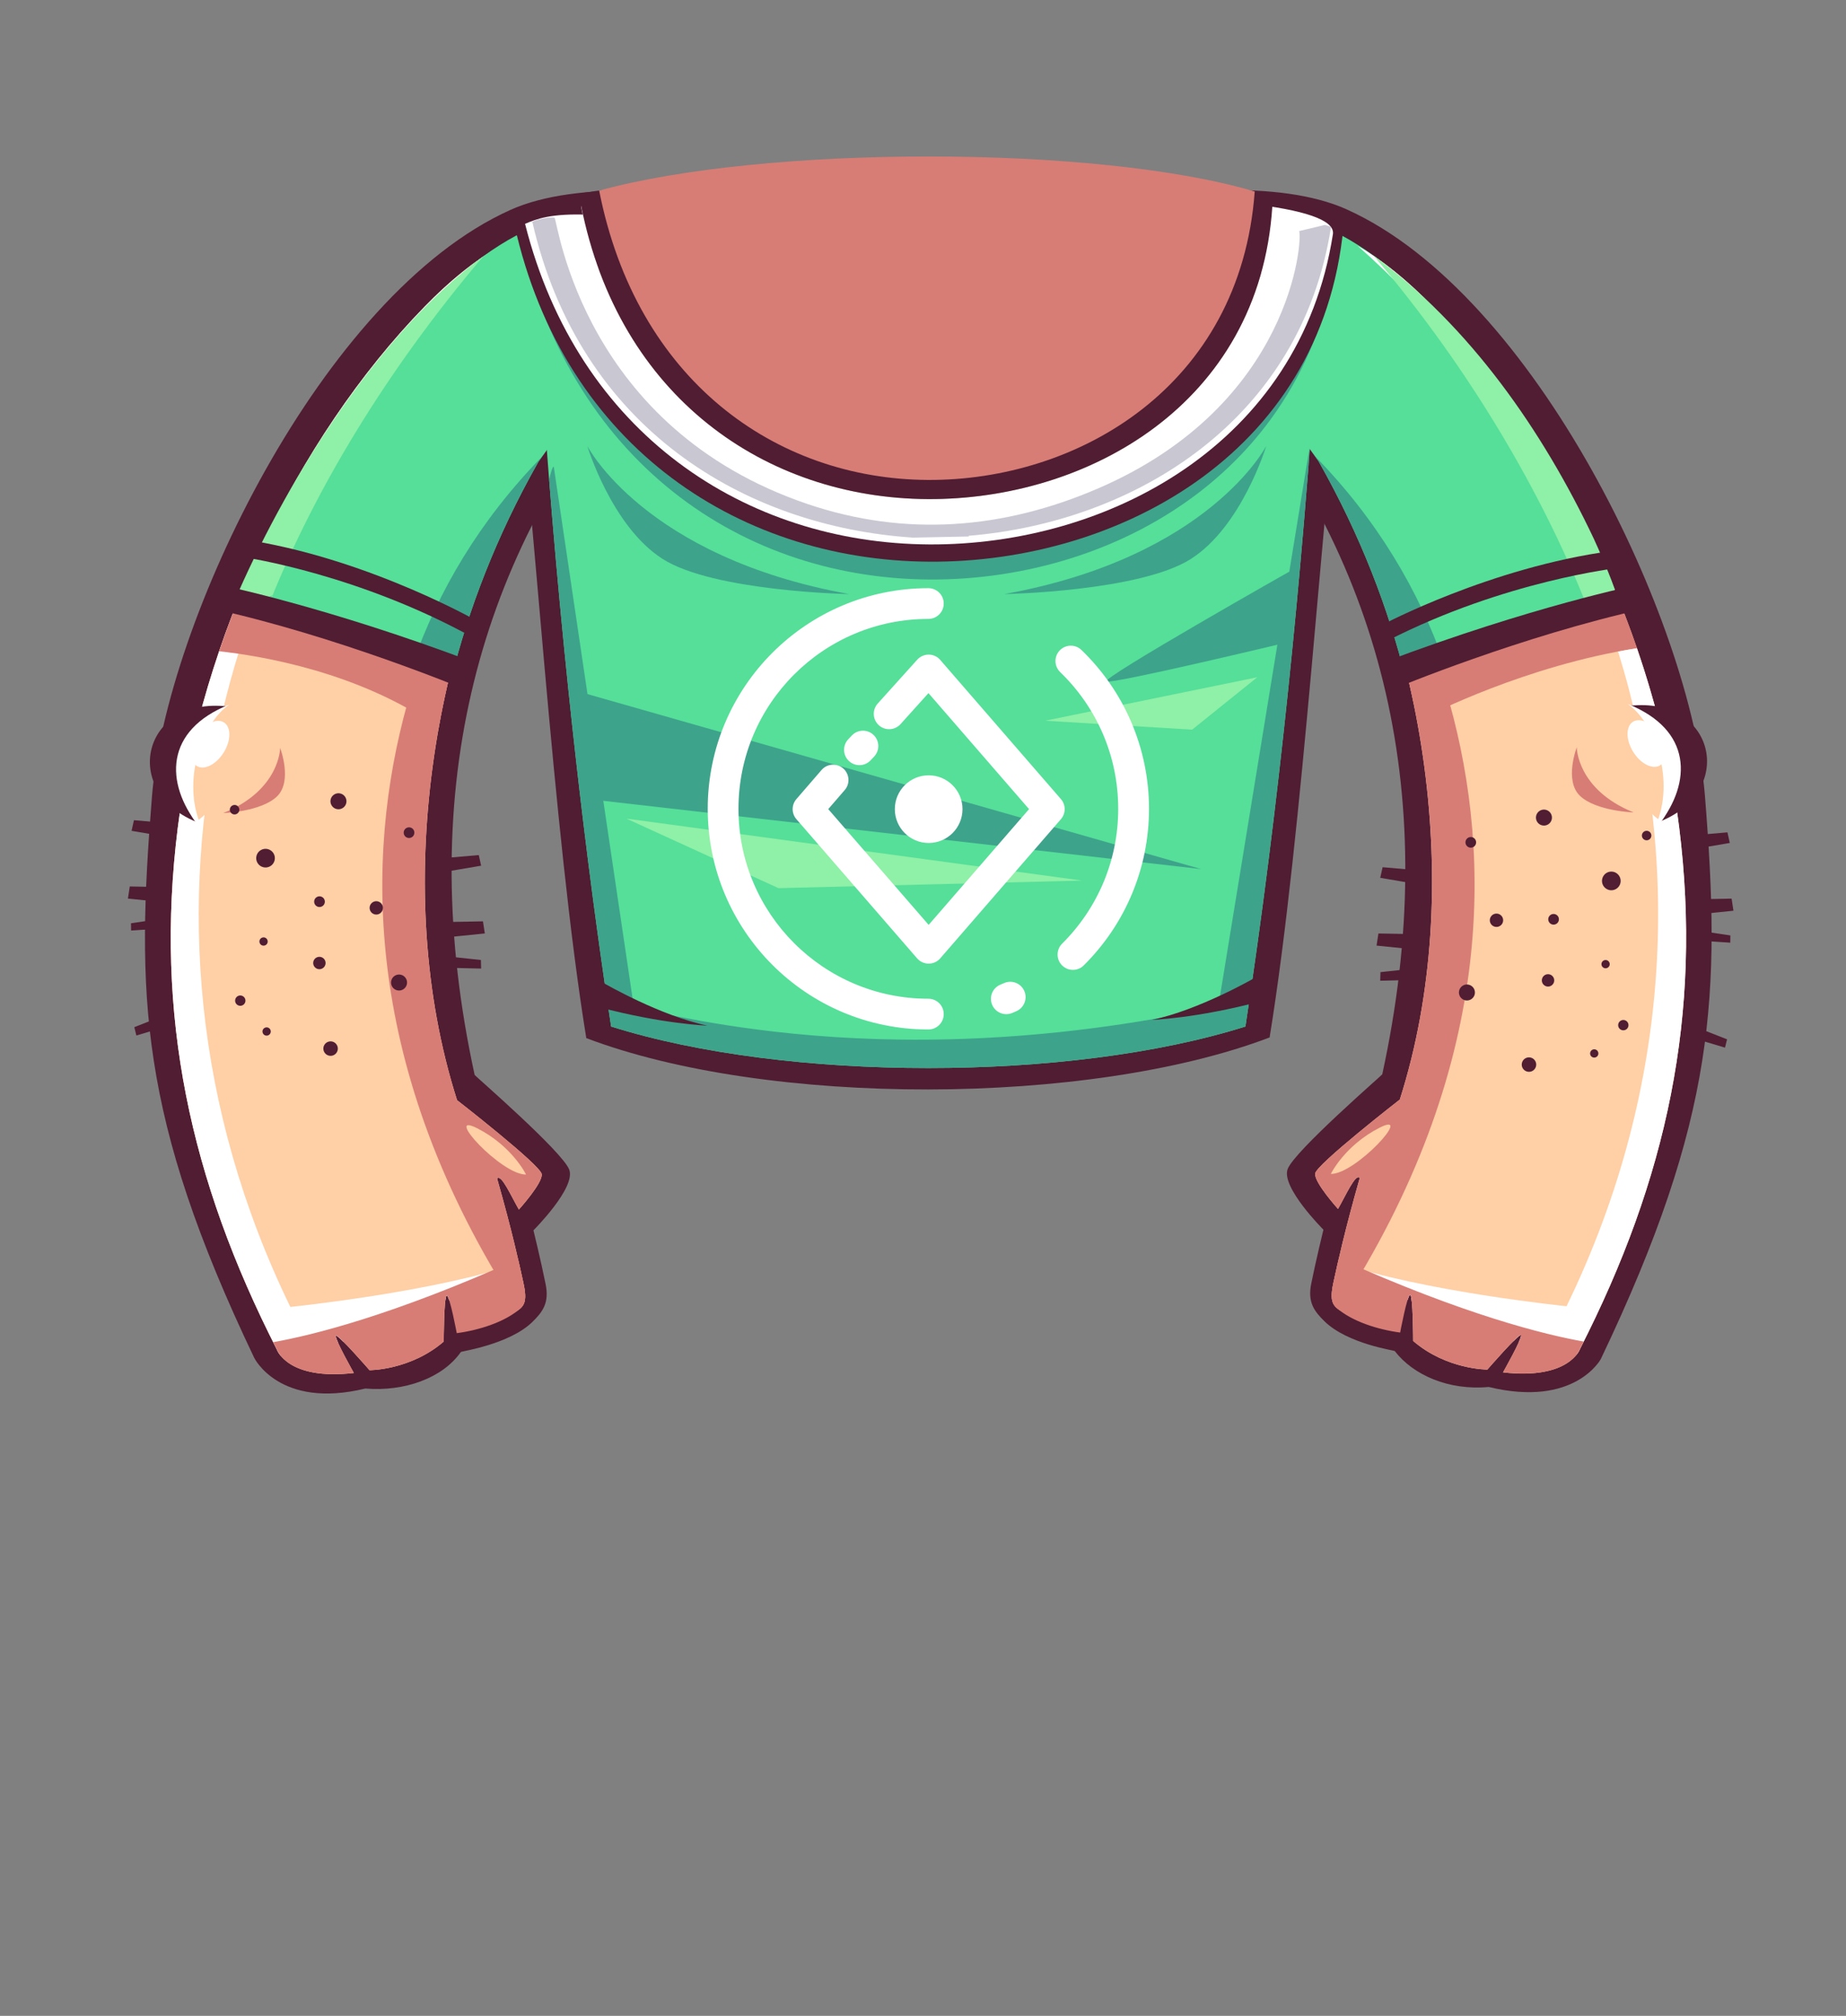 <?xml version="1.0" encoding="UTF-8"?>
<!DOCTYPE svg PUBLIC "-//W3C//DTD SVG 1.1//EN" "http://www.w3.org/Graphics/SVG/1.1/DTD/svg11.dtd">
<!-- Creator: CorelDRAW 2020 (64-Bit) -->
<svg xmlns="http://www.w3.org/2000/svg" xml:space="preserve" width="161.909mm" height="176.792mm" version="1.1" style="shape-rendering:geometricPrecision; text-rendering:geometricPrecision; image-rendering:optimizeQuality; fill-rule:evenodd; clip-rule:evenodd"
viewBox="0 0 748.05 816.81"
 xmlns:xlink="http://www.w3.org/1999/xlink"
 xmlns:xodm="http://www.corel.com/coreldraw/odm/2003">
 <rect x="0" y="0" width="748.05" height="816.81" fill="#808080" stroke="none"/>
 <defs>
  <style type="text/css">
   <![CDATA[
    .fil0 {fill:none}
    .fil6 {fill:#3EA38B}
    .fil1 {fill:#501D33}
    .fil5 {fill:#55DF99}
    .fil7 {fill:#8FF0A7}
    .fil9 {fill:#C8B99F}
    .fil8 {fill:#C9C7D2}
    .fil4 {fill:#D77D75}
    .fil2 {fill:#FFCFA5}
    .fil3 {fill:white}
    .fil10 {fill:white;fill-rule:nonzero}
   ]]>
  </style>
 </defs>
 <g id="Слой_x0020_1">
  <rect id="_119545328" class="fil0" x="-0" width="748.05" height="816.81"/>
  <path id="_119679368" class="fil1" d="M172.89 354.53l22.08 -3.76 -0.96 -4.3 -21.94 1.9c0,0 -0.81,2.99 0.82,6.16zm-81.81 59.81c0.34,1.34 -0.48,2.71 -1.82,3.05 -1.34,0.34 -2.71,-0.48 -3.05,-1.82 -0.34,-1.34 0.48,-2.71 1.82,-3.05 1.34,-0.34 2.71,0.48 3.05,1.82zm-15.68 -73.94l-22.08 -3.76 0.96 -4.3 21.94 1.9c0,0 0.81,2.99 -0.82,6.16zm-7.33 35.65l-14.94 1 -0.05 -2.94 14.56 -2.19c0,0 1,1.82 0.43,4.13zm4.13 38.45l-16.94 5.08 -0.83 -3.38 16.2 -6.35c0,0 1.62,1.83 1.58,4.65zm4.74 -47.86l-25.1 -2.54 0.75 -4.91 24.81 0.45c0,0 1.14,3.3 -0.46,6.99zm94.42 14.13l25.1 -2.54 -0.75 -4.91 -24.81 0.45c0,0 -1.14,3.3 0.46,6.99zm5.93 11.26l17.68 0.43 -0.09 -3.48 -17.3 -1.85c0,0 -1.08,2.2 -0.29,4.9z"/>
  <path id="_119679440" class="fil1" d="M206.87 85.04c-76.76,34.44 -139.68,167.59 -145.29,237.73 -6.42,80.35 -5.43,129.24 41.43,227.4 0,0 10.19,20.93 45.02,12.45 15.7,1.33 31.28,-4.14 38.74,-14.83 0.18,-0.26 19.59,-3.03 28.93,-12.12 4.24,-4.12 6.93,-7.79 5.41,-15.3 -1.99,-9.83 -4.94,-21.86 -4.94,-21.86 0,0 17.32,-17.27 14.49,-24.61 -2.84,-7.35 -38.26,-38.04 -38.32,-38.34 -24.3,-111.45 -0.47,-206.52 63.2,-283.31l51.16 -67.74c-25.7,-7.59 -72.58,-11.7 -99.83,0.52l-0 0 -0 0 -0 -0z"/>
  <path id="_119679512" class="fil2" d="M214.59 189.7l74.77 -103.46c-50.93,-2.25 -80.2,-0.04 -117.26,37.98 -52.72,54.07 -90.62,135.63 -100.06,211.13 -9.49,75.99 5.01,142.62 40.18,211.52 0,0 4.27,12.57 31.18,9.46 0,0 -7.83,-13.85 -7.3,-15.04 0.53,-1.2 13.64,13.91 13.64,13.91 0,0 16.56,0.06 30.08,-11.61 0,0 0.06,-18.7 1.23,-18.66 1.17,0.04 4.94,13.85 4.94,13.85l17.68 -4.67c8.08,-3.8 10.6,-4.4 8.41,-14.4 -1.67,-7.64 -4.47,-20.53 -10.63,-42.17 1.7,-2 5.81,7.4 8.82,12.56 0,0 9.68,-10.69 9.26,-14.33 -0.41,-3.64 -34.31,-29.99 -34.31,-29.99 -27.39,-85.94 -8.87,-188.6 29.38,-256.06l0 -0 0 0 -0 -0 0 -0z"/>
  <path id="_119679584" class="fil3" d="M202.29 99.88c-9.88,5.73 -19.72,13.6 -30.19,24.34 -52.72,54.07 -90.62,135.63 -100.06,211.13 -9.49,75.99 5.01,142.62 40.18,211.52 0,0 0.36,1.06 1.54,2.49 7.77,-1.08 15.63,-2.85 23.34,-5.04 -0.71,-1.56 -1.14,-2.72 -1,-3.03 0.16,-0.35 1.42,0.72 3.12,2.42 14.99,-4.42 29.31,-10.37 41.14,-15.94 0.17,-1.71 0.39,-2.85 0.68,-2.83 0.26,0.01 0.61,0.81 1,2.04 15.58,-7.44 26.48,-14.02 28.27,-15.12l-0.02 -0.07c-34.46,11.84 -92.64,17.76 -92.64,17.76 -78.5,-161.48 -24.08,-333.69 84.62,-429.66l0 -0 0 -0z"/>
  <path id="_119542160" class="fil4" d="M115.84 201.96c-10.71,19.81 -19.83,40.7 -27.05,61.93 16.65,1.8 56.79,8.33 88.99,31.03 5.37,-30.08 14.36,-58.72 25.93,-83.9 -2.54,-1.22 -5.18,-2.08 -7.9,-2.47 -15.27,-2.21 -54.55,-5.98 -79.96,-6.6z"/>
  <path id="_88446104" class="fil4" d="M214.59 189.7l1.87 -2.58c-0.49,-0.28 -0.98,-0.58 -1.47,-0.82 0,0 -131.76,149.45 -4.99,344.55 2.91,-2.03 3.52,-4.54 2.07,-11.15 -1.67,-7.64 -4.47,-20.53 -10.63,-42.17 1.7,-2 5.81,7.4 8.82,12.56 0,0 9.68,-10.69 9.26,-14.33 -0.41,-3.64 -34.31,-29.99 -34.31,-29.99 -27.39,-85.94 -8.87,-188.6 29.38,-256.06l0 0 0 0 0 -0z"/>
  <path id="_119679704" class="fil1" d="M92.09 286.24c-34.32,-3.87 -43.18,33.98 -12.89,46.64l12.89 -46.64z"/>
  <path id="_119679776" class="fil2" d="M79.2 333.08c-11.19,-17.44 -11.48,-36.73 12.88,-47.11 0,0 6.93,34.21 -12.88,47.11z"/>
  <path id="_119679680" class="fil3" d="M80.36 334.52c-13.55,-17.27 -13.71,-38.6 12.6,-49.06 -10.46,6.99 -19.08,29.17 -12.14,47.64l-0.47 1.43z"/>
  <path id="_119679872" class="fil3" d="M90.72 292.7c2.99,1.86 2.96,7.33 -0.07,12.21 -3.03,4.88 -7.92,7.32 -10.92,5.46 -2.99,-1.86 -2.96,-7.33 0.07,-12.21 3.03,-4.88 7.92,-7.32 10.92,-5.46z"/>
  <path id="_119679944" class="fil2" d="M213.17 475.91c0,0 -5.56,-11.5 -19.77,-18.73 -14.21,-7.23 9.82,18.99 19.77,18.73z"/>
  <path id="_119680016" class="fil4" d="M110.7 543.84c0.5,1 1,2.01 1.52,3.01 0,0 4.27,12.57 31.18,9.46 0,0 -7.82,-13.85 -7.29,-15.04 0.53,-1.2 13.64,13.92 13.64,13.92 0,0 16.56,0.06 30.08,-11.61 0,0 0.06,-18.7 1.23,-18.66 1.17,0.04 4.03,15.27 4.03,15.27 9.12,-1.21 19.59,-4.54 25.73,-9.98 2.2,-1.95 2.56,-4.58 1.26,-10.52 -0.56,-2.55 -1.24,-5.68 -2.13,-9.52 -51.04,22.93 -83.67,30.92 -99.24,33.67l-0 0z"/>
  <path id="_119680088" class="fil4" d="M113.52 303.05c0,0 0,17.08 -23.04,26.4 0,0 15.27,-0.52 21.74,-6.73 6.47,-6.21 1.29,-19.67 1.29,-19.67z"/>
  <path id="_119684744" class="fil1" d="M237.58 420.63c-13.49,-82.74 -21.63,-222.2 -29.86,-286.73 14.59,-60.08 129.35,-41.65 168.44,-33.53 39.09,-8.13 153.85,-26.55 168.44,33.53 -8.23,64.53 -16.63,203.74 -30.12,286.47 -73.43,27.92 -203.47,28.18 -276.9,0.26l0 0 0 0 0 -0 0 -0z"/>
  <path id="_119684648" class="fil1" d="M581.39 359.45l-22.08 -3.76 0.96 -4.3 21.94 1.9c0,0 0.81,2.99 -0.83,6.16zm81.81 59.81c-0.34,1.34 0.48,2.71 1.82,3.05 1.34,0.34 2.71,-0.48 3.05,-1.82 0.34,-1.34 -0.48,-2.71 -1.82,-3.05 -1.34,-0.34 -2.71,0.48 -3.05,1.82zm15.68 -73.94l22.08 -3.76 -0.96 -4.3 -21.94 1.9c0,0 -0.81,2.99 0.82,6.16zm7.33 35.65l14.94 1 0.05 -2.94 -14.56 -2.19c0,0 -1,1.82 -0.43,4.13zm-4.13 38.45l16.94 5.08 0.83 -3.38 -16.2 -6.35c0,0 -1.62,1.83 -1.58,4.65zm-4.74 -47.86l25.1 -2.54 -0.75 -4.91 -24.81 0.45c0,0 -1.14,3.3 0.46,6.99zm-94.42 14.13l-25.1 -2.54 0.75 -4.91 24.81 0.45c0,0 1.14,3.3 -0.46,6.99zm-5.93 11.26l-17.68 0.43 0.09 -3.48 17.3 -1.85c0,0 1.08,2.2 0.29,4.9z"/>
  <path id="_119684816" class="fil1" d="M545.6 84.79c76.76,34.44 139.68,167.59 145.29,237.73 6.42,80.35 4.65,130.02 -42.21,228.18 0,0 -10.58,19.76 -45.41,11.29 -16.22,1.52 -30.64,-4.85 -38.09,-14.57 -0.19,-0.25 -19.08,-2.9 -28.42,-12 -4.24,-4.12 -6.93,-7.79 -5.41,-15.3 1.99,-9.83 4.94,-21.86 4.94,-21.86 0,0 -17.32,-17.27 -14.48,-24.61 2.84,-7.35 38.26,-38.04 38.32,-38.34 24.3,-111.45 0.47,-206.52 -63.2,-283.31l-51.16 -67.74c25.7,-7.59 72.58,-11.7 99.83,0.52l0 0z"/>
  <path id="_119684888" class="fil2" d="M537.87 189.45l-74.77 -103.46c50.93,-2.25 80.2,-0.04 117.26,37.98 52.72,54.07 90.62,135.63 100.06,211.13 9.49,75.99 -5.01,142.62 -40.18,211.52 0,0 -4.27,12.57 -31.18,9.46 0,0 7.83,-13.85 7.3,-15.04 -0.53,-1.2 -13.64,13.91 -13.64,13.91 0,0 -16.56,0.06 -30.08,-11.61 0,0 -0.05,-18.7 -1.23,-18.66 -1.17,0.04 -4.94,13.85 -4.94,13.85l-17.68 -4.67c-8.08,-3.8 -10.6,-4.4 -8.41,-14.4 1.67,-7.64 4.47,-20.53 10.63,-42.17 -1.7,-2 -5.81,7.4 -8.82,12.56 0,0 -9.68,-10.69 -9.26,-14.33 0.41,-3.64 34.31,-29.99 34.31,-29.99 27.39,-85.94 8.86,-188.61 -29.38,-256.06l0 -0 0 -0z"/>
  <path id="_119544248" class="fil4" d="M630.29 190.42c13.3,22.8 24.49,47.27 33.06,72.24 -45.16,7.01 -84.46,27.28 -84.46,27.28 0,0 -2.38,-2.04 -6.16,-5.47 -6.79,-32.67 -17.81,-63.33 -31.69,-89.27 2.38,-0.92 5.04,-2.1 8.04,-3.75 16.9,-9.26 47.67,-3.63 81.21,-1.03z"/>
  <path id="_119684432" class="fil4" d="M537.87 189.45l-1.87 -2.58c0.49,-0.28 0.98,-0.58 1.47,-0.82 0,0 131.76,149.45 4.99,344.55 -2.91,-2.04 -3.52,-4.54 -2.07,-11.15 1.67,-7.64 4.47,-20.53 10.63,-42.17 -1.7,-2 -5.81,7.4 -8.82,12.56 0,0 -9.68,-10.69 -9.26,-14.33 0.41,-3.64 34.31,-29.99 34.31,-29.99 27.39,-85.94 8.86,-188.61 -29.38,-256.06l0 0 0 0 0 -0z"/>
  <path id="_119684504" class="fil5" d="M569.62 274.77c-6.93,-27.81 -18.09,-57.51 -35.33,-87.92l-74.77 -103.46c50.93,-2.25 80.2,-0.04 117.26,37.98 33.04,33.88 60.26,78.56 78.3,125.78 -29.6,6.95 -62.08,18.53 -85.47,27.62l0 -0z"/>
  <path id="_119684576" class="fil6" d="M569.61 274.77c-6.93,-27.81 -18.08,-57.51 -35.32,-87.92l-1.56 -2.15c25.39,25.92 42.17,54.59 52.55,84.14 -5.54,2.04 -10.8,4.04 -15.67,5.93z"/>
  <path id="_135238464" class="fil5" d="M247.64 415.94c-13.37,-87.46 -23.2,-185.33 -28.77,-272.49 11.4,-46.93 84.27,-70.63 157.19,-70.76l0 -0 0.1 0 0.1 -0 0 0c72.92,0.13 145.79,23.83 157.19,70.76 -5.56,87.16 -15.4,185.04 -28.77,272.49 -71.15,22.44 -185.89,22.44 -257.04,0l0 -0 -0 0 -0 0z"/>
  <polygon id="_119683208" class="fil7" points="315.46,359.88 253.8,331.68 438.51,356.8 "/>
  <polygon id="_124547344" class="fil7" points="423.49,292.03 483.08,295.66 509.5,274.41 "/>
  <path id="_135244848" class="fil6" d="M247.64 415.94c-10.81,-70.74 -19.31,-148.3 -25.11,-221.49 0.7,-3.28 1.33,-5.2 1.87,-5.4l32.64 220.21c1.56,-3.72 92.4,29.85 236.65,-1.45l36.8 -225.36c0,0 -0.01,5.13 -0.5,9.44 -5.8,73.94 -14.37,152.48 -25.31,224.05 -71.15,22.44 -185.89,22.44 -257.04,0l-0 0 -0 0z"/>
  <polygon id="_119545832" class="fil6" points="235.83,280.61 486.7,352.14 241.53,324.15 "/>
  <path id="_119545904" class="fil1" d="M508.6 396.15c0,0 -22.84,13.2 -41.78,17.08 0,0 17.65,-0.52 44.12,-7.51l3.37 -7.25 -5.71 -2.33z"/>
  <path id="_119545976" class="fil1" d="M244.88 398.48c0,0 22.84,13.2 41.78,17.08 0,0 -17.65,-0.52 -44.12,-7.51l-3.37 -7.25 5.71 -2.33z"/>
  <path id="_119546048" class="fil5" d="M182.85 275.03c6.93,-27.81 18.09,-57.51 35.33,-87.92l74.77 -103.46c-50.93,-2.25 -80.2,-0.04 -117.26,37.98 -33.04,33.88 -60.26,78.56 -78.3,125.78 29.6,6.95 62.08,18.53 85.47,27.62l-0 0z"/>
  <path id="_119546120" class="fil7" d="M109.99 242.36c17.58,-43.39 45.92,-91.45 85.82,-138.48 -42.02,30.75 -78.3,88.77 -99.1,135.79 2.24,7.42 13.55,1.57 13.55,1.57 0.17,-0.23 -0.43,1.34 -0.26,1.11l0 -0z"/>
  <path id="_119546192" class="fil6" d="M182.85 275.03c6.93,-27.81 18.08,-57.51 35.32,-87.92l1.56 -2.15c-25.39,25.92 -42.17,54.59 -52.54,84.14 5.54,2.04 10.8,4.04 15.67,5.93z"/>
  <path id="_119546288" class="fil6" d="M524.75 230.32c0,0 -79.21,44.77 -76.36,45.81 2.85,1.04 72.99,-15.79 72.99,-15.79l3.37 -30.02z"/>
  <path id="_130621488" class="fil3" d="M550.18 99.62c9.88,5.73 19.72,13.6 30.19,24.33 31.67,32.48 57.99,74.88 76,119.93 -7.37,-18.43 -16.13,-36.42 -26.08,-53.46 -2.31,-0.18 -4.61,-0.37 -6.89,-0.58 -19.67,-34.31 -44.55,-64.92 -73.22,-90.22l0 0 0 0zm106.34 144.63c1.33,3.32 2.61,6.66 3.84,10.01 -1.23,-3.35 -2.51,-6.69 -3.84,-10.01zm4.04 10.56c0.35,0.95 0.69,1.9 1.03,2.85 -0.34,-0.95 -0.69,-1.9 -1.03,-2.85zm1.41 3.91c0.3,0.84 0.59,1.68 0.88,2.51 -0.29,-0.84 -0.59,-1.68 -0.88,-2.51zm1.28 3.65c8.31,24.13 14.18,48.73 17.18,72.71 9.49,75.99 -5,142.62 -40.18,211.52 0,0 -0.36,1.06 -1.54,2.49 -7.77,-1.08 -15.63,-2.85 -23.34,-5.04 0.71,-1.56 1.14,-2.72 1,-3.03 -0.16,-0.36 -1.42,0.72 -3.12,2.42 -14.99,-4.42 -29.31,-10.37 -41.14,-15.94 -0.17,-1.71 -0.39,-2.85 -0.68,-2.84 -0.26,0.01 -0.61,0.81 -1,2.04 -15.58,-7.44 -26.48,-14.02 -28.27,-15.12l0.01 -0.07c34.46,11.84 92.64,17.76 92.64,17.76 43.81,-90.13 46.21,-183.6 20.88,-265.29 2.53,-0.48 5.09,-0.92 7.67,-1.32l-0.1 -0.3 0 0 0 -0z"/>
  <path id="_119546432" class="fil1" d="M660.38 285.99c34.33,-3.87 43.18,33.98 12.89,46.64l-12.89 -46.64z"/>
  <path id="_119546504" class="fil2" d="M673.27 332.83c11.19,-17.44 11.48,-36.73 -12.88,-47.11 0,0 -6.93,34.21 12.88,47.11z"/>
  <path id="_119546576" class="fil3" d="M672.1 334.27c13.55,-17.27 13.71,-38.6 -12.6,-49.06 10.46,6.99 19.08,29.17 12.14,47.64l0.47 1.43z"/>
  <path id="_119546648" class="fil3" d="M661.74 292.44c-2.99,1.86 -2.96,7.33 0.07,12.21 3.03,4.88 7.92,7.32 10.92,5.46 2.99,-1.86 2.96,-7.33 -0.07,-12.21 -3.03,-4.88 -7.92,-7.32 -10.92,-5.46z"/>
  <path id="_119546720" class="fil2" d="M539.29 475.66c0,0 5.56,-11.5 19.77,-18.73 14.21,-7.23 -9.82,18.99 -19.77,18.73z"/>
  <path id="_119546792" class="fil4" d="M641.77 543.59c-0.5,1 -1.01,2.01 -1.52,3.01 0,0 -4.27,12.57 -31.18,9.46 0,0 7.82,-13.85 7.29,-15.04 -0.53,-1.2 -13.64,13.92 -13.64,13.92 0,0 -16.56,0.06 -30.08,-11.61 0,0 -0.05,-18.71 -1.23,-18.66 -1.17,0.04 -4.03,15.27 -4.03,15.27 -9.12,-1.21 -19.59,-4.54 -25.73,-9.98 -2.2,-1.95 -2.56,-4.58 -1.26,-10.52 0.56,-2.55 1.24,-5.68 2.13,-9.52 51.04,22.93 83.67,30.92 99.24,33.67l0 0z"/>
  <path id="_119546864" class="fil4" d="M638.94 302.79c0,0 0,17.08 23.04,26.4 0,0 -15.27,-0.52 -21.74,-6.73 -6.47,-6.21 -1.29,-19.67 -1.29,-19.67z"/>
  <path id="_119546936" class="fil1" d="M655.18 353.89c1.69,1.23 2.06,3.6 0.83,5.29 -1.23,1.69 -3.6,2.06 -5.29,0.82 -1.69,-1.23 -2.06,-3.6 -0.82,-5.29 1.23,-1.69 3.6,-2.06 5.29,-0.82zm-30.24 42.52c-0.46,1.31 0.23,2.74 1.53,3.2 1.31,0.46 2.74,-0.23 3.2,-1.53 0.46,-1.31 -0.23,-2.74 -1.53,-3.2 -1.31,-0.46 -2.74,0.23 -3.2,1.53zm24.11 -6.3c-0.31,0.87 0.15,1.83 1.02,2.14 0.87,0.31 1.83,-0.15 2.14,-1.02 0.31,-0.87 -0.15,-1.83 -1.02,-2.14 -0.87,-0.31 -1.83,0.15 -2.14,1.02zm-4.6 36.19c-0.31,0.87 0.15,1.83 1.02,2.13 0.87,0.31 1.83,-0.15 2.14,-1.02 0.31,-0.87 -0.15,-1.83 -1.02,-2.14 -0.87,-0.31 -1.83,0.15 -2.13,1.02zm11.39 -11.61c-0.38,1.09 0.19,2.29 1.28,2.67 1.09,0.38 2.29,-0.19 2.67,-1.28 0.38,-1.09 -0.19,-2.29 -1.28,-2.67 -1.09,-0.38 -2.29,0.19 -2.67,1.28zm-39.02 15.7c-0.54,1.53 0.26,3.2 1.79,3.74 1.53,0.54 3.2,-0.26 3.74,-1.79 0.54,-1.53 -0.26,-3.2 -1.79,-3.74 -1.53,-0.54 -3.2,0.26 -3.74,1.79zm10.74 -101.73c1.45,1.06 1.76,3.09 0.71,4.53 -1.06,1.45 -3.09,1.76 -4.53,0.71 -1.45,-1.06 -1.76,-3.09 -0.71,-4.53 1.06,-1.45 3.09,-1.76 4.53,-0.71zm-30.28 10.91c0.96,0.7 1.17,2.06 0.47,3.02 -0.7,0.96 -2.06,1.18 -3.02,0.47 -0.96,-0.7 -1.17,-2.06 -0.47,-3.02 0.71,-0.96 2.06,-1.17 3.02,-0.47zm33.55 31.18c0.96,0.7 1.17,2.06 0.47,3.02 -0.7,0.96 -2.06,1.18 -3.02,0.47 -0.96,-0.7 -1.18,-2.06 -0.47,-3.02 0.7,-0.96 2.06,-1.17 3.02,-0.47zm-34.48 28.78c1.45,1.06 1.76,3.09 0.71,4.53 -1.06,1.45 -3.09,1.76 -4.53,0.71 -1.45,-1.06 -1.76,-3.09 -0.71,-4.53 1.06,-1.45 3.09,-1.76 4.53,-0.71zm11.66 -28.83c1.2,0.88 1.47,2.57 0.59,3.78 -0.88,1.2 -2.57,1.47 -3.78,0.59 -1.2,-0.88 -1.47,-2.57 -0.59,-3.78 0.88,-1.2 2.57,-1.47 3.78,-0.59zm60.38 -33.69c0.86,0.63 1.04,1.83 0.42,2.68 -0.63,0.86 -1.83,1.04 -2.68,0.42 -0.86,-0.63 -1.04,-1.83 -0.42,-2.68 0.63,-0.86 1.83,-1.04 2.68,-0.42z"/>
  <path id="_119547008" class="fil7" d="M642.21 243.39c-17.58,-43.39 -45.66,-92.74 -85.56,-139.76 39.06,28.58 68.49,70.93 89.15,114.54 1.56,3.3 7.71,17.29 9.04,22.27 -1.42,4.7 -9.68,6.84 -12.64,2.96z"/>
  <path id="_119547224" class="fil1" d="M105.66 344.47c-1.79,1.07 -2.38,3.4 -1.31,5.19 1.07,1.79 3.4,2.38 5.19,1.31 1.79,-1.07 2.38,-3.4 1.31,-5.19 -1.07,-1.79 -3.39,-2.38 -5.19,-1.31zm26.2 45.12c0.34,1.34 -0.48,2.71 -1.82,3.05 -1.34,0.34 -2.71,-0.48 -3.05,-1.82 -0.34,-1.34 0.48,-2.71 1.82,-3.05 1.34,-0.34 2.71,0.48 3.05,1.82zm-23.43 -8.5c0.23,0.9 -0.32,1.81 -1.22,2.03 -0.9,0.23 -1.81,-0.32 -2.03,-1.22 -0.23,-0.9 0.32,-1.81 1.22,-2.03 0.9,-0.23 1.81,0.32 2.03,1.22zm1.24 36.46c0.23,0.9 -0.32,1.81 -1.22,2.03 -0.9,0.23 -1.81,-0.32 -2.03,-1.22 -0.23,-0.9 0.32,-1.81 1.22,-2.03 0.9,-0.23 1.81,0.32 2.03,1.22zm-10.27 -12.61c0.28,1.12 -0.4,2.26 -1.52,2.54 -1.12,0.28 -2.26,-0.4 -2.54,-1.52 -0.28,-1.12 0.4,-2.26 1.52,-2.54 1.12,-0.28 2.26,0.4 2.54,1.52zm37.41 19.23c0.4,1.57 -0.56,3.16 -2.13,3.56 -1.57,0.4 -3.16,-0.56 -3.56,-2.13 -0.4,-1.57 0.56,-3.16 2.13,-3.56 1.57,-0.4 3.16,0.56 3.56,2.13zm-1.32 -102.29c-1.54,0.92 -2.04,2.91 -1.12,4.45 0.92,1.54 2.91,2.04 4.45,1.12 1.54,-0.92 2.04,-2.91 1.12,-4.45 -0.92,-1.54 -2.91,-2.04 -4.45,-1.12zm29.15 13.65c-1.02,0.61 -1.36,1.94 -0.75,2.97 0.61,1.02 1.94,1.36 2.97,0.75 1.03,-0.61 1.36,-1.94 0.75,-2.97 -0.61,-1.03 -1.94,-1.36 -2.97,-0.75zm-36.28 27.96c-1.03,0.61 -1.36,1.94 -0.75,2.97 0.61,1.03 1.94,1.36 2.97,0.75 1.03,-0.61 1.36,-1.94 0.75,-2.97 -0.61,-1.02 -1.94,-1.36 -2.97,-0.75zm31.68 31.84c-1.54,0.92 -2.04,2.91 -1.12,4.45 0.92,1.54 2.91,2.04 4.45,1.12 1.54,-0.92 2.04,-2.91 1.12,-4.45 -0.92,-1.54 -2.91,-2.04 -4.45,-1.12zm-8.95 -29.78c-1.28,0.77 -1.7,2.43 -0.93,3.71 0.77,1.28 2.43,1.7 3.71,0.93 1.28,-0.77 1.7,-2.43 0.93,-3.71 -0.77,-1.28 -2.43,-1.7 -3.71,-0.93zm-57.02 -39.11c-0.91,0.54 -1.21,1.72 -0.66,2.63 0.54,0.91 1.72,1.21 2.63,0.66 0.91,-0.54 1.21,-1.72 0.66,-2.63 -0.54,-0.91 -1.72,-1.21 -2.63,-0.66z"/>
  <path id="_121761024" class="fil6" d="M208.85 87.55c24.39,-22.97 310.12,-22.33 334.5,0.64 -6.38,99.45 -89.37,147.08 -166.7,146.62 -78.78,-0.47 -149.32,-50.88 -167.81,-147.26l-0 0 0 0 0 0z"/>
  <path id="_121760952" class="fil1" d="M207.55 86.81c24.39,-21.96 312.84,-21.34 337.22,0.61 -6.38,95.08 -90.79,140.61 -168.11,140.17 -78.79,-0.45 -150.62,-48.64 -169.1,-140.78l0 0 0 0z"/>
  <path id="_121760880" class="fil3" d="M540.13 94.91c-13.31,85.22 -91.59,126.11 -163.61,125.69 -74.32,-0.44 -142.34,-44.86 -163.75,-129.91 4.64,-1.96 10.57,-4.31 25.69,-3.68 81.73,-8.4 305.36,-15.79 301.67,7.9l0 0 0 0 0 0 -0 -0z"/>
  <path id="_121760808" class="fil8" d="M539.35 92.06c-12.28,78.64 -79.88,119.52 -146.84,125.04l0.05 0.28 -22.64 0.46c-67.92,-4.53 -135.02,-44.03 -154.21,-127.97l0 0c2.36,-1.24 7.49,-2.04 9.03,-1.67 1.53,3.38 12.05,85.36 102.49,116.02 39.69,13.45 79.37,10.23 117.67,-6.28 78.95,-34.03 83,-101.4 81.54,-104.31l10.44 -2.49c1.64,0.41 2.5,0.73 2.46,0.93l-0 0 -0 -0z"/>
  <path id="_121760664" class="fil3" d="M235.45 83.62c3.01,-2.83 10.85,-5.23 22.09,-7.21 64.47,-11.31 240.79,-8.51 258.04,7.74 -5.3,82.62 -75.42,122.18 -139.65,121.8 -65.45,-0.39 -125.12,-42.27 -140.47,-122.33l0 -0 -0 0 0 0z"/>
  <path id="_121760520" class="fil9" d="M242.44 108.58c29.4,-23.28 80.05,-35.18 130.99,-35.57l4.15 0c52.4,0.4 104.49,12.98 133.46,37.6 -17.36,62.1 -78.52,91.95 -135.13,91.62 -57.93,-0.34 -111.33,-32.3 -133.48,-93.65l0 0 -0 0z"/>
  <path id="_121760448" class="fil1" d="M235.45 83.23c3.01,-2.76 10.85,-5.09 22.09,-7.01 64.47,-11 240.79,-8.28 258.04,7.53 -5.3,80.37 -75.42,118.86 -139.65,118.48 -65.45,-0.38 -125.12,-41.12 -140.47,-119l0 -0 -0 0z"/>
  <path id="_121760376" class="fil4" d="M508.45 77.58c-5.81,79.28 -71.93,117.26 -132.55,116.89 -61.7,-0.38 -117.99,-40.51 -133.1,-117.24 67.13,-18.45 201.89,-18.53 265.65,0.36l-0 0 -0 0 0 0z"/>
  <path id="_121760304" class="fil6" d="M513.13 180.67c0,0 -23.04,45.04 -106.13,60.05 0,0 54.87,-1.04 75.58,-14.24 20.71,-13.2 30.54,-45.82 30.54,-45.82z"/>
  <path id="_121760232" class="fil6" d="M237.97 180.67c0,0 23.04,45.04 106.13,60.05 0,0 -54.87,-1.04 -75.58,-14.24 -20.71,-13.2 -30.54,-45.82 -30.54,-45.82z"/>
  <path id="_119684072" class="fil1" d="M565.48 278.86c0,0 50.81,-21.15 101.11,-32.24l-2.71 -9.67c0,0 -42.94,8.64 -103.04,31.34l2.58 5.67 2.06 4.9 -0 0z"/>
  <path id="_119683568" class="fil1" d="M187.22 278.86c0,0 -50.81,-21.15 -101.11,-32.24l2.71 -9.67c0,0 42.94,8.64 103.04,31.34l-2.58 5.67 -2.06 4.9 0 0z"/>
  <path id="_119683424" class="fil1" d="M99.64 225.93c0,0 45.88,6.74 92.53,32.66l2.07 -6.48c0,0 -42.77,-24.62 -91.5,-32.92l-4.92 2.33 1.81 4.41z"/>
  <path id="_119542952" class="fil1" d="M655.89 230.11c0,0 -46.08,5.16 -93.6,29.47l-1.85 -6.55c0,0 43.59,-23.14 92.57,-29.76l4.84 2.5 -1.96 4.34z"/>
  <path class="fil10" d="M364.92 293.41c-2.3,2.55 -6.23,2.76 -8.79,0.46 -2.55,-2.3 -2.76,-6.23 -0.46,-8.79l16.02 -17.78c2.3,-2.55 6.23,-2.76 8.79,-0.46 0.29,0.26 0.54,0.53 0.77,0.83l48.67 56.12c2.07,2.39 1.99,5.91 -0.07,8.21l-48.83 56.31c-2.24,2.59 -6.17,2.88 -8.76,0.63 -0.25,-0.22 -0.48,-0.45 -0.69,-0.7l-48.85 -56.32c-2.06,-2.38 -1.99,-5.89 0.05,-8.19l10.15 -11.74c2.24,-2.59 6.17,-2.88 8.76,-0.63 2.59,2.24 2.88,6.17 0.63,8.76l-6.68 7.73 40.69 46.91 40.68 -46.91 -40.76 -47 -11.31 12.55zm11.4 20.74c7.57,0 13.71,6.14 13.71,13.71 0,7.57 -6.14,13.71 -13.71,13.71 -7.57,0 -13.71,-6.14 -13.71,-13.71 0,-7.57 6.14,-13.71 13.71,-13.71zm53.29 -41.83c-2.47,-2.38 -2.55,-6.31 -0.17,-8.79 2.38,-2.47 6.31,-2.55 8.79,-0.17 8.59,8.29 15.54,18.28 20.27,29.42 4.57,10.76 7.11,22.58 7.11,34.95 0,12.15 -2.44,23.75 -6.85,34.34 -4.57,10.98 -11.28,20.86 -19.6,29.11 -2.43,2.42 -6.37,2.41 -8.79,-0.02 -2.42,-2.43 -2.41,-6.37 0.02,-8.79 7.16,-7.1 12.93,-15.61 16.87,-25.07 3.78,-9.09 5.87,-19.07 5.87,-29.57 0,-10.7 -2.17,-20.87 -6.08,-30.08 -4.08,-9.6 -10.06,-18.21 -17.45,-25.33zm-22.71 126.01c3.14,-1.37 6.81,0.07 8.18,3.21 1.37,3.14 -0.07,6.81 -3.21,8.18l-1.71 0.74c-3.17,1.32 -6.81,-0.19 -8.13,-3.36 -1.32,-3.17 0.19,-6.81 3.36,-8.13l1.52 -0.64zm-30.7 6.35c3.44,0 6.23,2.79 6.23,6.23 0,3.44 -2.79,6.23 -6.23,6.23 -24.69,0 -47.04,-10.01 -63.22,-26.19 -16.18,-16.18 -26.19,-38.53 -26.19,-63.22 0,-24.69 10.01,-47.04 26.19,-63.22 16.18,-16.18 38.53,-26.19 63.22,-26.19 3.44,0 6.23,2.79 6.23,6.23 0,3.44 -2.79,6.23 -6.23,6.23 -21.25,0 -40.49,8.61 -54.41,22.54 -13.92,13.92 -22.54,33.16 -22.54,54.41 0,21.25 8.61,40.49 22.54,54.41 13.92,13.92 33.16,22.54 54.41,22.54zm-23.41 -96.6c-2.35,2.5 -6.29,2.62 -8.79,0.27 -2.5,-2.35 -2.62,-6.29 -0.27,-8.79l1.44 -1.53c2.35,-2.5 6.29,-2.62 8.79,-0.27 2.5,2.35 2.62,6.29 0.27,8.79l-1.44 1.53z"/>
 </g>
</svg>
